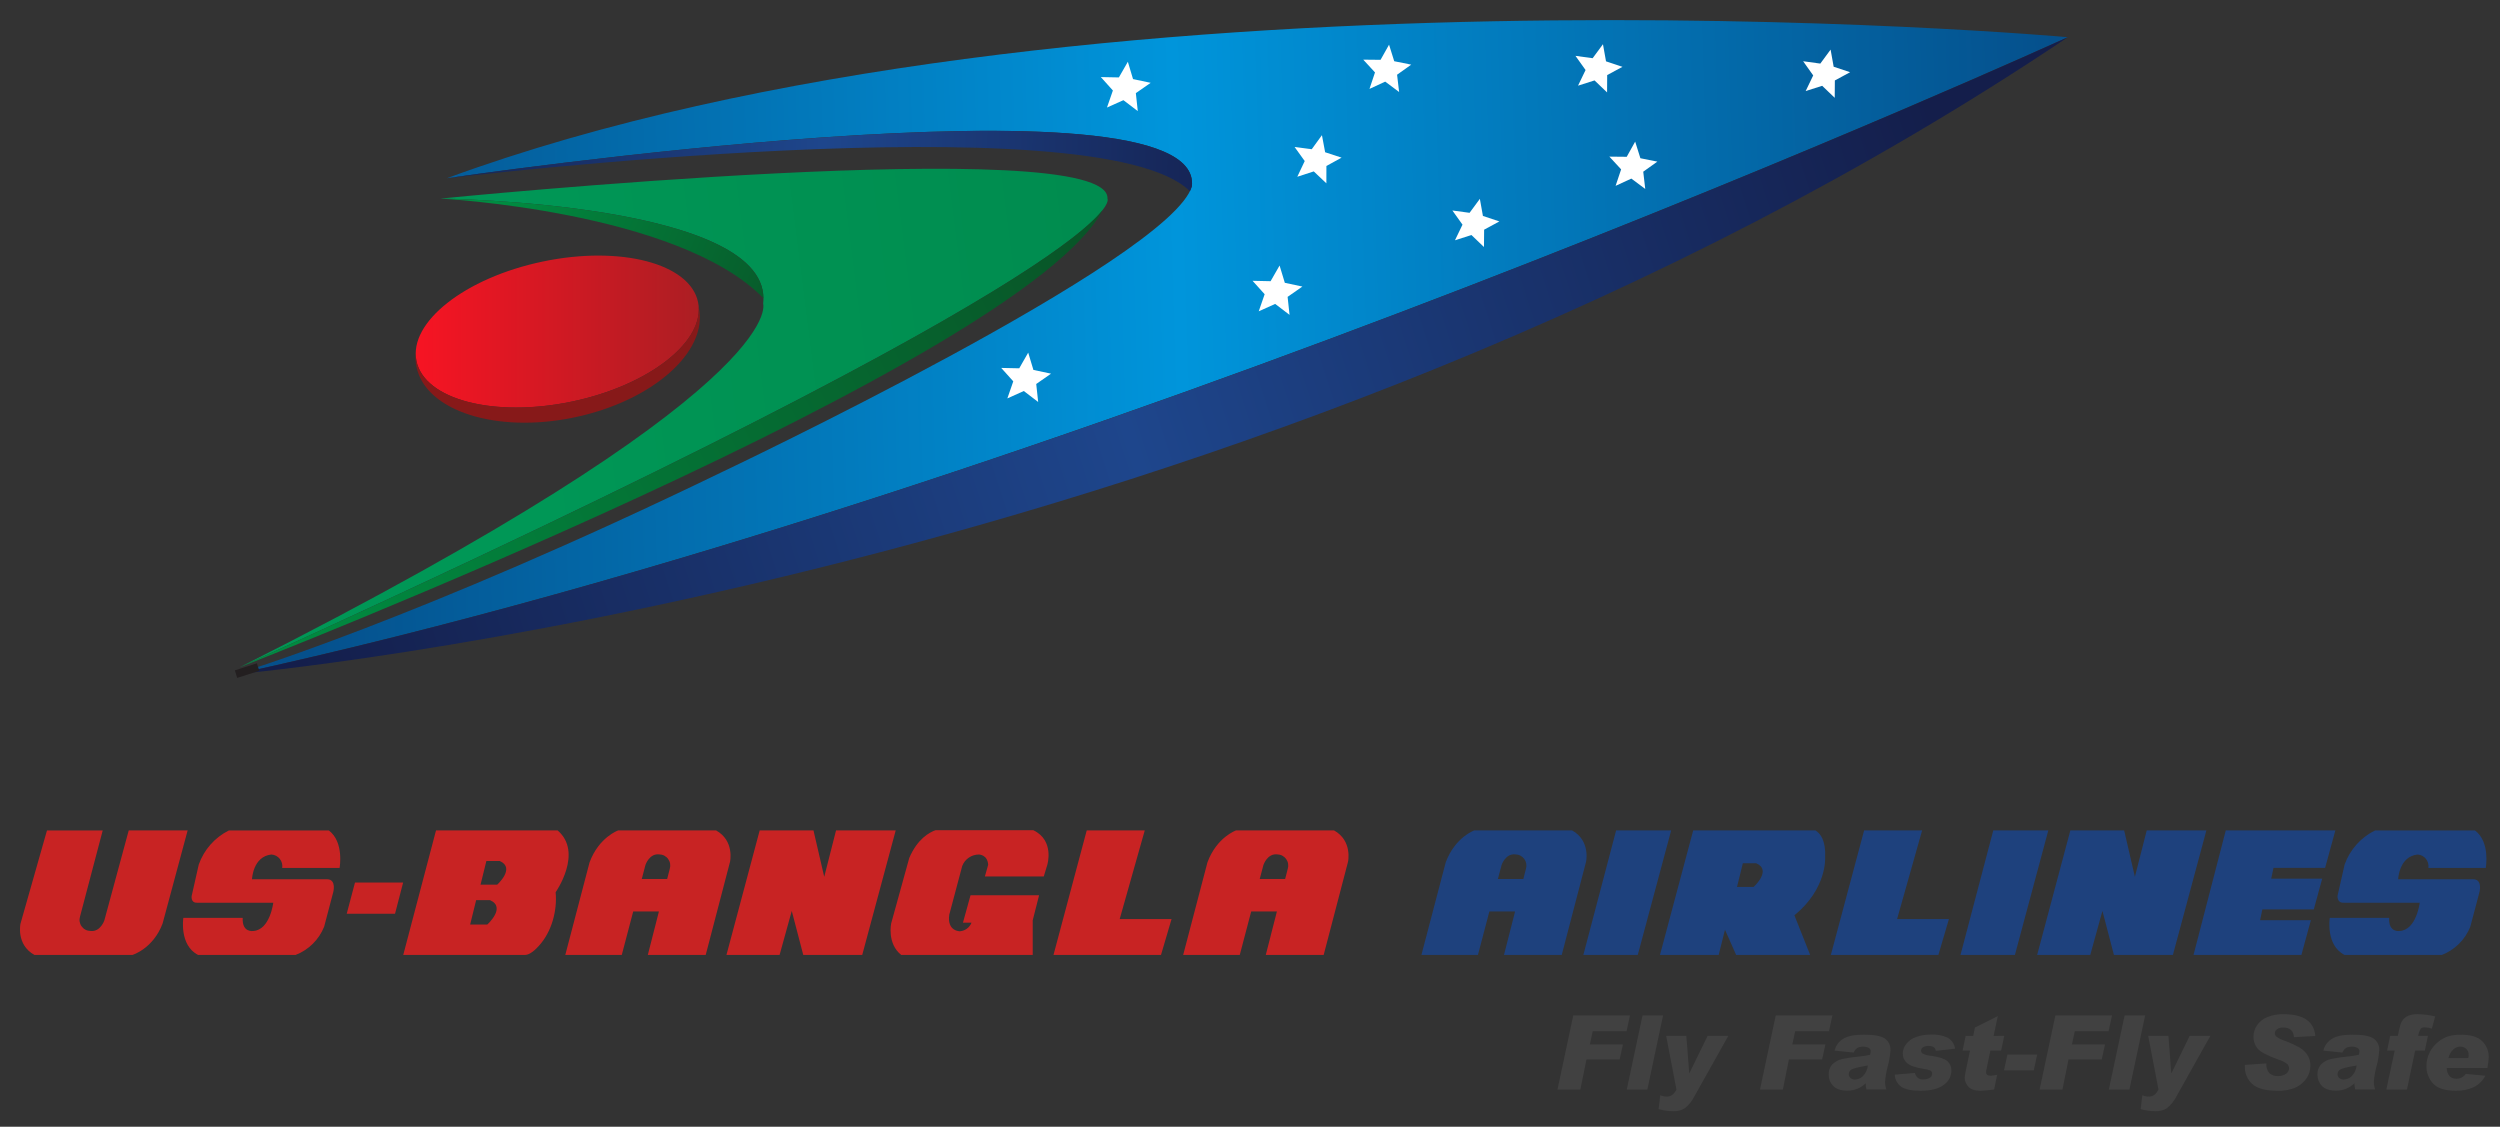 <svg width="71" height="32" viewBox="0 0 71 32" fill="none" xmlns="http://www.w3.org/2000/svg">
<rect x="0" y="0" width="71" height="32" fill="#333333" stroke="none"/>
<g id="Group 187">
<path id="Vector" d="M33.85 5.286C34.207 1.887 12.689 5.062 12.689 5.062C30.505 -1.483 58.723 1.056 58.723 1.056C58.723 1.056 30.485 13.963 6.7 19.145C6.7 19.145 11.893 17.578 20.482 13.417C20.482 13.417 33.271 7.358 33.85 5.286Z" fill="url(#paint0_linear_407_2684)"/>
<path id="Vector_2" d="M6.818 18.946C32.564 7.251 31.452 5.64 31.452 5.64C31.558 3.734 12.509 5.64 12.509 5.64C12.509 5.64 22.017 5.746 21.674 8.627C21.671 8.627 22.509 11.029 6.818 18.946Z" fill="url(#paint1_linear_407_2684)"/>
<path id="Vector_3" d="M33.793 5.432C33.816 5.386 33.835 5.337 33.849 5.287C34.207 1.888 12.688 5.063 12.688 5.063C12.688 5.063 31.202 2.838 33.793 5.432Z" fill="url(#paint2_linear_407_2684)"/>
<path id="Vector_4" d="M6.704 19.145C6.704 19.145 35.592 16.605 58.727 1.056C58.724 1.056 30.485 13.963 6.704 19.145Z" fill="url(#paint3_linear_407_2684)"/>
<path id="Vector_5" d="M6.704 19.145C6.704 19.145 6.918 19.081 7.329 18.944L6.704 19.145Z" stroke="#231F20" stroke-width="0.224" stroke-miterlimit="10"/>
<path id="Vector_6" d="M6.818 18.946C6.818 18.946 29.069 10.296 31.319 5.957C30.66 6.821 26.954 9.799 6.818 18.946Z" fill="url(#paint4_linear_407_2684)"/>
<path id="Vector_7" d="M21.679 8.467C21.656 5.741 12.51 5.64 12.51 5.64C12.51 5.64 19.26 5.993 21.679 8.467Z" fill="url(#paint5_linear_407_2684)"/>
<path id="Vector_8" d="M16.24 11.406C18.448 10.944 20.053 9.679 19.825 8.581C19.597 7.482 17.621 6.966 15.413 7.428C13.204 7.89 11.599 9.155 11.828 10.254C12.056 11.352 14.031 11.868 16.24 11.406Z" fill="url(#paint6_linear_407_2684)"/>
<path id="Vector_9" d="M19.848 8.737C19.848 8.725 19.843 8.714 19.84 8.702C19.93 9.77 18.363 10.96 16.237 11.404C14.03 11.863 12.058 11.351 11.826 10.252C11.809 10.169 11.803 10.085 11.806 10.002C11.792 10.14 11.799 10.28 11.827 10.416C12.088 11.674 14.099 12.318 16.312 11.854C18.525 11.391 20.111 9.995 19.848 8.737Z" fill="#871919"/>
<path id="Vector_10" d="M46.291 28.838L46.194 29.287H45.233L45.152 29.663H46.091L45.998 30.089H45.055L44.883 30.942H44.233L44.681 28.838H46.291Z" fill="#414141"/>
<path id="Vector_11" d="M47.231 28.838L46.785 30.942H46.2L46.648 28.838H47.231Z" fill="#414141"/>
<path id="Vector_12" d="M49.084 29.419L48.121 31.135C48.057 31.266 47.964 31.381 47.85 31.472C47.755 31.532 47.644 31.562 47.532 31.558C47.388 31.558 47.244 31.538 47.105 31.499L47.152 31.106C47.212 31.131 47.277 31.144 47.342 31.143C47.455 31.143 47.545 31.076 47.611 30.942L47.319 29.419H47.892L47.974 30.478H47.979L48.496 29.419H49.084Z" fill="#414141"/>
<path id="Vector_13" d="M52.041 28.838L51.944 29.287H50.983L50.902 29.663H51.842L51.748 30.089H50.805L50.633 30.942H49.984L50.431 28.838H52.041Z" fill="#414141"/>
<path id="Vector_14" d="M52.103 29.837C52.119 29.768 52.149 29.702 52.191 29.645C52.233 29.587 52.285 29.539 52.346 29.502C52.471 29.424 52.666 29.385 52.929 29.385C53.227 29.385 53.429 29.422 53.533 29.497C53.584 29.534 53.625 29.583 53.653 29.64C53.68 29.697 53.693 29.76 53.69 29.823C53.679 29.983 53.651 30.141 53.609 30.295C53.57 30.437 53.546 30.582 53.536 30.728C53.536 30.8 53.549 30.872 53.573 30.939H53.005C52.992 30.882 52.986 30.824 52.986 30.766C52.848 30.899 52.665 30.974 52.474 30.975C52.283 30.975 52.15 30.93 52.061 30.84C51.98 30.756 51.935 30.644 51.935 30.527C51.932 30.471 51.94 30.414 51.959 30.361C51.978 30.308 52.008 30.259 52.047 30.219C52.125 30.146 52.221 30.097 52.324 30.075C52.473 30.044 52.623 30.021 52.774 30.008C52.887 29.999 53 29.981 53.111 29.955C53.121 29.921 53.127 29.887 53.128 29.852C53.128 29.832 53.123 29.813 53.112 29.797C53.102 29.781 53.087 29.768 53.07 29.759C53.023 29.735 52.97 29.723 52.916 29.725C52.861 29.723 52.805 29.734 52.754 29.758C52.704 29.79 52.666 29.837 52.645 29.893L52.103 29.837ZM53.046 30.26C52.779 30.305 52.621 30.344 52.575 30.379C52.554 30.392 52.536 30.41 52.524 30.431C52.512 30.452 52.505 30.477 52.504 30.501C52.503 30.523 52.507 30.545 52.516 30.565C52.525 30.585 52.538 30.602 52.555 30.617C52.591 30.646 52.637 30.661 52.684 30.659C52.764 30.656 52.842 30.624 52.901 30.569C52.984 30.487 53.036 30.378 53.046 30.262V30.26Z" fill="#414141"/>
<path id="Vector_15" d="M55.523 29.784L54.978 29.843C54.962 29.75 54.897 29.705 54.774 29.705C54.717 29.701 54.66 29.714 54.611 29.743C54.596 29.753 54.582 29.766 54.573 29.781C54.563 29.797 54.558 29.815 54.557 29.834C54.557 29.851 54.561 29.869 54.57 29.884C54.578 29.9 54.59 29.913 54.605 29.922C54.686 29.96 54.773 29.982 54.861 29.987C55.085 30.021 55.234 30.072 55.309 30.139C55.345 30.173 55.374 30.215 55.393 30.262C55.413 30.308 55.421 30.359 55.419 30.409C55.418 30.489 55.398 30.567 55.36 30.637C55.322 30.707 55.267 30.766 55.201 30.81C55.057 30.922 54.836 30.978 54.539 30.977C54.297 30.977 54.12 30.942 54.008 30.871C53.95 30.832 53.902 30.78 53.867 30.719C53.833 30.658 53.814 30.59 53.81 30.521L54.385 30.471C54.394 30.527 54.424 30.578 54.469 30.613C54.515 30.647 54.572 30.663 54.629 30.656C54.688 30.657 54.746 30.642 54.798 30.614C54.82 30.603 54.839 30.587 54.852 30.566C54.865 30.544 54.871 30.52 54.871 30.495C54.873 30.476 54.869 30.456 54.86 30.439C54.85 30.422 54.836 30.409 54.818 30.4C54.754 30.377 54.686 30.361 54.618 30.353C54.392 30.318 54.239 30.264 54.16 30.19C54.121 30.157 54.09 30.115 54.069 30.068C54.048 30.021 54.038 29.97 54.039 29.919C54.041 29.825 54.073 29.733 54.129 29.658C54.199 29.566 54.293 29.496 54.401 29.457C54.545 29.403 54.697 29.378 54.85 29.383C55.011 29.374 55.171 29.405 55.317 29.472C55.373 29.504 55.421 29.549 55.456 29.604C55.492 29.658 55.515 29.719 55.523 29.784Z" fill="#414141"/>
<path id="Vector_16" d="M56.921 29.419L56.832 29.837H56.526L56.415 30.375C56.407 30.398 56.403 30.423 56.404 30.448C56.404 30.517 56.449 30.551 56.539 30.551C56.6 30.546 56.66 30.537 56.719 30.524L56.633 30.941C56.505 30.961 56.376 30.973 56.246 30.977C56.084 30.977 55.968 30.938 55.9 30.859C55.835 30.79 55.798 30.698 55.797 30.603C55.806 30.52 55.819 30.439 55.839 30.359L55.948 29.837H55.738L55.824 29.42H56.039L56.089 29.182L56.738 28.857L56.618 29.42L56.921 29.419Z" fill="#414141"/>
<path id="Vector_17" d="M57.857 29.948L57.759 30.398H56.913L57.011 29.948H57.857Z" fill="#414141"/>
<path id="Vector_18" d="M59.982 28.838L59.884 29.287H58.924L58.843 29.663H59.782L59.689 30.089H58.745L58.574 30.942H57.925L58.373 28.838H59.982Z" fill="#414141"/>
<path id="Vector_19" d="M60.922 28.838L60.476 30.942H59.891L60.339 28.838H60.922Z" fill="#414141"/>
<path id="Vector_20" d="M62.774 29.419L61.812 31.135C61.747 31.266 61.655 31.381 61.541 31.472C61.445 31.532 61.335 31.562 61.222 31.558C61.078 31.558 60.934 31.538 60.795 31.499L60.842 31.106C60.903 31.131 60.967 31.144 61.033 31.143C61.145 31.143 61.236 31.076 61.301 30.942L61.009 29.419H61.583L61.664 30.478H61.67L62.186 29.419H62.774Z" fill="#414141"/>
<path id="Vector_21" d="M65.755 29.422L65.149 29.455C65.135 29.273 65.034 29.181 64.844 29.181C64.781 29.177 64.719 29.195 64.666 29.23C64.647 29.244 64.632 29.262 64.621 29.282C64.61 29.303 64.604 29.326 64.604 29.349C64.605 29.368 64.61 29.386 64.619 29.402C64.627 29.419 64.64 29.433 64.654 29.444C64.727 29.495 64.808 29.534 64.892 29.56C65.024 29.609 65.153 29.667 65.278 29.733C65.374 29.785 65.457 29.858 65.521 29.946C65.586 30.041 65.619 30.156 65.615 30.271C65.615 30.393 65.58 30.512 65.513 30.613C65.439 30.724 65.337 30.815 65.218 30.875C65.047 30.952 64.859 30.987 64.671 30.977C64.339 30.977 64.103 30.913 63.964 30.785C63.895 30.723 63.841 30.647 63.805 30.561C63.769 30.476 63.752 30.384 63.755 30.292V30.243L64.364 30.201C64.359 30.25 64.364 30.301 64.379 30.348C64.394 30.396 64.418 30.44 64.451 30.478C64.484 30.507 64.522 30.529 64.564 30.543C64.606 30.557 64.65 30.563 64.694 30.56C64.778 30.565 64.861 30.541 64.929 30.492C64.954 30.474 64.974 30.451 64.987 30.425C65.002 30.398 65.009 30.369 65.01 30.339C65.009 30.294 64.991 30.251 64.959 30.219C64.883 30.161 64.797 30.118 64.705 30.092C64.398 29.981 64.203 29.879 64.121 29.785C64.04 29.691 63.997 29.571 63.999 29.447C63.999 29.329 64.034 29.214 64.1 29.116C64.173 29.012 64.275 28.932 64.393 28.885C64.54 28.827 64.696 28.799 64.854 28.804C65.419 28.803 65.719 29.009 65.755 29.422Z" fill="#414141"/>
<path id="Vector_22" d="M65.984 29.837C66 29.767 66.03 29.702 66.072 29.645C66.114 29.587 66.167 29.539 66.228 29.502C66.353 29.421 66.547 29.385 66.81 29.385C67.108 29.385 67.31 29.422 67.414 29.497C67.465 29.534 67.506 29.583 67.534 29.64C67.561 29.697 67.574 29.76 67.571 29.823C67.56 29.983 67.533 30.141 67.49 30.295C67.451 30.437 67.427 30.582 67.416 30.728C67.417 30.8 67.43 30.871 67.454 30.939H66.886C66.873 30.882 66.866 30.824 66.865 30.766C66.728 30.899 66.546 30.974 66.355 30.975C66.164 30.975 66.026 30.93 65.942 30.84C65.902 30.799 65.87 30.75 65.848 30.696C65.827 30.642 65.816 30.585 65.816 30.527C65.813 30.471 65.821 30.414 65.84 30.361C65.859 30.308 65.889 30.259 65.928 30.219C66.006 30.146 66.102 30.096 66.205 30.075C66.353 30.044 66.503 30.021 66.654 30.008C66.767 29.999 66.88 29.981 66.991 29.955C67.001 29.921 67.007 29.887 67.008 29.852C67.008 29.832 67.003 29.814 66.992 29.797C66.982 29.781 66.968 29.768 66.951 29.759C66.903 29.735 66.85 29.723 66.796 29.725C66.741 29.723 66.685 29.734 66.634 29.758C66.584 29.79 66.546 29.837 66.525 29.893L65.984 29.837ZM66.928 30.26C66.657 30.305 66.5 30.344 66.456 30.379C66.435 30.392 66.418 30.41 66.406 30.431C66.394 30.453 66.387 30.477 66.386 30.501C66.385 30.523 66.389 30.545 66.398 30.565C66.406 30.585 66.42 30.602 66.436 30.617C66.473 30.646 66.518 30.661 66.564 30.659C66.646 30.656 66.723 30.624 66.783 30.569C66.866 30.487 66.917 30.378 66.928 30.262V30.26Z" fill="#414141"/>
<path id="Vector_23" d="M69.158 28.867L69.065 29.214C69 29.191 68.931 29.178 68.862 29.176C68.825 29.174 68.788 29.184 68.758 29.206C68.714 29.269 68.686 29.342 68.677 29.419H68.953L68.865 29.837H68.59L68.358 30.942H67.772L68.009 29.837H67.794L67.881 29.419H68.099C68.119 29.303 68.146 29.188 68.18 29.075C68.2 29.021 68.231 28.972 68.272 28.931C68.317 28.886 68.373 28.852 68.434 28.834C68.509 28.811 68.588 28.8 68.667 28.802C68.832 28.806 68.997 28.828 69.158 28.867Z" fill="#414141"/>
<path id="Vector_24" d="M70.585 30.551C70.511 30.692 70.395 30.805 70.254 30.876C70.092 30.948 69.916 30.983 69.739 30.977C69.44 30.977 69.227 30.909 69.1 30.773C68.975 30.639 68.907 30.46 68.911 30.276C68.91 30.143 68.941 30.012 69 29.893C69.058 29.775 69.141 29.672 69.243 29.591C69.331 29.517 69.433 29.462 69.542 29.428C69.654 29.398 69.77 29.384 69.887 29.386C70.17 29.386 70.373 29.447 70.496 29.571C70.556 29.63 70.603 29.701 70.635 29.779C70.667 29.857 70.682 29.941 70.68 30.026C70.675 30.128 70.662 30.23 70.642 30.331H69.485C69.501 30.535 69.592 30.636 69.758 30.636C69.811 30.638 69.863 30.626 69.91 30.602C69.957 30.578 69.997 30.542 70.027 30.499L70.585 30.551ZM70.099 30.048C70.106 30.019 70.11 29.989 70.109 29.96C70.111 29.927 70.106 29.895 70.094 29.864C70.082 29.834 70.063 29.807 70.039 29.785C69.992 29.744 69.931 29.723 69.868 29.724C69.794 29.726 69.724 29.755 69.671 29.806C69.603 29.873 69.556 29.957 69.534 30.05L70.099 30.048Z" fill="#414141"/>
<path id="Vector_25" d="M0.979 27.121H3.759C3.759 27.121 4.346 26.947 4.617 26.23L5.329 23.584H3.656L2.964 26.137C2.964 26.137 2.855 26.475 2.565 26.439C2.517 26.438 2.469 26.426 2.426 26.403C2.383 26.381 2.346 26.348 2.318 26.309C2.289 26.27 2.271 26.224 2.262 26.176C2.254 26.128 2.258 26.079 2.272 26.032L2.917 23.585H1.334L0.582 26.232C0.582 26.232 0.45 26.827 0.979 27.121Z" fill="#C82323"/>
<path id="Vector_26" d="M48.81 27.121L48.989 26.404L49.307 27.121H51.409L50.961 25.995C51.89 25.235 51.834 24.36 51.834 24.36C51.858 23.872 51.7 23.67 51.558 23.584H48.087L47.143 27.121H48.81ZM49.497 24.516H49.876C50.333 24.714 49.803 25.188 49.803 25.188H49.331L49.497 24.516Z" fill="#1E417D"/>
<path id="Vector_27" d="M55.05 27.121L55.349 26.102H53.877L54.588 23.584H52.941L51.996 27.121H55.05Z" fill="#1E417D"/>
<path id="Vector_28" d="M46.512 27.121L47.461 23.584H45.898L44.967 27.121H46.512Z" fill="#1E417D"/>
<path id="Vector_29" d="M59.363 27.121L59.709 25.87L60.036 27.121H61.71L62.661 23.584H60.967L60.631 24.902L60.326 23.584H58.798L57.855 27.121H59.363Z" fill="#1E417D"/>
<path id="Vector_30" d="M66.555 25.637H68.72C68.72 25.637 68.628 26.411 68.152 26.44C68.152 26.44 67.828 26.497 67.852 26.067H66.165C66.165 26.067 66.043 26.848 66.587 27.121H69.346C69.529 27.05 69.695 26.942 69.835 26.804C69.975 26.666 70.084 26.5 70.157 26.317L70.415 25.341C70.415 25.341 70.514 24.986 70.252 24.971H68.108C68.108 24.971 68.129 24.326 68.659 24.268C68.704 24.271 68.749 24.283 68.79 24.304C68.831 24.325 68.867 24.354 68.896 24.39C68.925 24.426 68.946 24.468 68.958 24.512C68.97 24.556 68.973 24.603 68.966 24.649H70.595C70.595 24.649 70.731 23.916 70.29 23.585H67.45C67.048 23.783 66.738 24.131 66.587 24.554L66.387 25.436C66.387 25.436 66.362 25.643 66.555 25.637Z" fill="#1E417D"/>
<path id="Vector_31" d="M65.359 27.121L65.629 26.133H64.187L64.251 25.826H65.712L65.95 24.955H64.502L64.567 24.648H66.033L66.324 23.584H63.212L62.296 27.121H65.359Z" fill="#1E417D"/>
<path id="Vector_32" d="M57.223 27.121L58.172 23.584H56.609L55.678 27.121H57.223Z" fill="#1E417D"/>
<path id="Vector_33" d="M5.596 25.637H7.761C7.761 25.637 7.669 26.411 7.193 26.44C7.193 26.44 6.869 26.497 6.893 26.067H5.207C5.207 26.067 5.085 26.848 5.628 27.121H8.394C8.577 27.05 8.744 26.942 8.883 26.804C9.023 26.666 9.133 26.5 9.206 26.317L9.463 25.341C9.463 25.341 9.563 24.986 9.301 24.971H7.157C7.157 24.971 7.178 24.326 7.707 24.268C7.753 24.271 7.798 24.283 7.839 24.304C7.88 24.325 7.916 24.354 7.945 24.39C7.974 24.426 7.995 24.468 8.007 24.512C8.019 24.556 8.022 24.603 8.015 24.649H9.644C9.644 24.649 9.779 23.916 9.339 23.585H6.499C6.099 23.785 5.792 24.133 5.644 24.556L5.445 25.438C5.445 25.438 5.404 25.643 5.596 25.637Z" fill="#C82323"/>
<path id="Vector_34" d="M22.14 27.121L22.486 25.87L22.813 27.121H24.487L25.438 23.584H23.744L23.408 24.902L23.103 23.584H21.575L20.631 27.121H22.14Z" fill="#C82323"/>
<path id="Vector_35" d="M25.596 27.121H29.329V26.138L29.51 25.425H27.563L27.348 26.204H27.591C27.565 26.271 27.52 26.33 27.462 26.373C27.404 26.416 27.335 26.442 27.263 26.448C27.263 26.448 26.891 26.455 26.959 25.978L27.327 24.594C27.364 24.498 27.428 24.416 27.513 24.358C27.597 24.3 27.697 24.269 27.799 24.268C27.799 24.268 28.049 24.268 28.064 24.562L27.97 24.892H29.643L29.743 24.562C29.743 24.562 29.957 23.869 29.346 23.578H26.568C26.398 23.637 26.054 23.822 25.822 24.369L25.308 26.23C25.308 26.23 25.19 26.802 25.596 27.121Z" fill="#C82323"/>
<path id="Vector_36" d="M14.909 27.121C15.052 27.121 15.219 26.958 15.304 26.862C15.664 26.47 15.83 25.869 15.78 25.339C15.78 25.339 16.572 24.213 15.836 23.584H12.383L11.452 27.121H14.909ZM13.813 24.452H14.192C14.649 24.65 14.12 25.125 14.12 25.125H13.647L13.813 24.452ZM13.523 25.563H13.914C14.386 25.767 13.839 26.257 13.839 26.257H13.352L13.523 25.563Z" fill="#C82323"/>
<path id="Vector_37" d="M17.658 27.121L17.983 25.886H18.713L18.398 27.121H20.042L20.733 24.474C20.733 24.474 20.866 23.878 20.337 23.584H17.556C17.556 23.584 17.012 23.773 16.744 24.489L16.054 27.121H17.658ZM18.33 24.567C18.33 24.567 18.438 24.229 18.727 24.265C18.776 24.266 18.824 24.278 18.867 24.301C18.91 24.324 18.947 24.356 18.975 24.395C19.004 24.435 19.023 24.48 19.031 24.528C19.039 24.576 19.036 24.625 19.022 24.672L18.947 24.964H18.226L18.33 24.567Z" fill="#C82323"/>
<path id="Vector_38" d="M11.449 25.063H10.082L9.847 25.95H11.219L11.449 25.063Z" fill="#C82323"/>
<path id="Vector_39" d="M41.973 27.121L42.298 25.886H43.028L42.713 27.121H44.353L45.044 24.474C45.044 24.474 45.177 23.878 44.648 23.584H41.87C41.87 23.584 41.327 23.773 41.059 24.489L40.368 27.121H41.973ZM42.645 24.567C42.645 24.567 42.753 24.229 43.043 24.265C43.091 24.266 43.139 24.278 43.182 24.301C43.225 24.324 43.262 24.356 43.291 24.395C43.319 24.435 43.338 24.48 43.346 24.528C43.354 24.576 43.351 24.625 43.337 24.672L43.263 24.964H42.54L42.645 24.567Z" fill="#1E417D"/>
<path id="Vector_40" d="M32.972 27.121L33.272 26.102H31.799L32.511 23.584H30.863L29.919 27.121H32.972Z" fill="#C82323"/>
<path id="Vector_41" d="M35.209 27.121L35.534 25.886H36.264L35.948 27.121H37.592L38.284 24.474C38.284 24.474 38.416 23.878 37.887 23.584H35.103C35.103 23.584 34.559 23.773 34.292 24.489L33.602 27.121H35.209ZM35.881 24.567C35.881 24.567 35.99 24.229 36.279 24.265C36.327 24.266 36.375 24.278 36.418 24.301C36.461 24.324 36.498 24.356 36.526 24.395C36.555 24.435 36.574 24.48 36.582 24.528C36.59 24.576 36.587 24.625 36.573 24.672L36.498 24.964H35.776L35.881 24.567Z" fill="#C82323"/>
<path id="Vector_42" d="M36.623 8.942L36.215 8.631L35.748 8.841L35.916 8.356L35.573 7.975L36.085 7.986L36.34 7.541L36.489 8.032L36.988 8.138L36.568 8.431L36.623 8.942Z" fill="white"/>
<path id="Vector_43" d="M32.313 3.155L31.905 2.845L31.438 3.054L31.606 2.57L31.264 2.189L31.776 2.199L32.031 1.754L32.178 2.246L32.679 2.352L32.258 2.645L32.313 3.155Z" fill="white"/>
<path id="Vector_44" d="M29.484 11.416L29.076 11.105L28.609 11.315L28.777 10.83L28.435 10.449L28.946 10.46L29.201 10.015L29.349 10.506L29.85 10.612L29.429 10.905L29.484 11.416Z" fill="white"/>
<path id="Vector_45" d="M37.669 5.207L37.311 4.868L36.843 5.02L37.054 4.574L36.766 4.174L37.253 4.238L37.543 3.839L37.634 4.324L38.101 4.477L37.67 4.714L37.669 5.207Z" fill="white"/>
<path id="Vector_46" d="M39.735 2.613L39.34 2.318L38.893 2.525L39.05 2.057L38.716 1.694L39.208 1.699L39.449 1.269L39.596 1.739L40.079 1.836L39.677 2.122L39.735 2.613Z" fill="white"/>
<path id="Vector_47" d="M46.725 5.366L46.33 5.072L45.883 5.278L46.04 4.81L45.706 4.448L46.199 4.453L46.439 4.022L46.587 4.494L47.069 4.59L46.668 4.876L46.725 5.366Z" fill="white"/>
<path id="Vector_48" d="M42.145 7.016L41.789 6.675L41.321 6.824L41.535 6.38L41.248 5.978L41.736 6.044L42.028 5.647L42.115 6.133L42.582 6.289L42.149 6.523L42.145 7.016Z" fill="white"/>
<path id="Vector_49" d="M45.641 2.625L45.285 2.284L44.816 2.433L45.03 1.989L44.743 1.586L45.231 1.653L45.524 1.256L45.611 1.742L46.078 1.898L45.644 2.132L45.641 2.625Z" fill="white"/>
<path id="Vector_50" d="M52.106 2.778L51.75 2.437L51.281 2.586L51.495 2.142L51.209 1.739L51.697 1.806L51.989 1.409L52.076 1.895L52.543 2.051L52.11 2.285L52.106 2.778Z" fill="white"/>
</g>
<defs>
<linearGradient id="paint0_linear_407_2684" x1="8.491" y1="10.366" x2="58.581" y2="8.827" gradientUnits="userSpaceOnUse">
<stop stop-color="#05508C"/>
<stop offset="0.5" stop-color="#0095DB"/>
<stop offset="1" stop-color="#05508C"/>
</linearGradient>
<linearGradient id="paint1_linear_407_2684" x1="14.774" y1="11.64" x2="31.286" y2="9.545" gradientUnits="userSpaceOnUse">
<stop offset="0.01" stop-color="#009756"/>
<stop offset="1" stop-color="#008C4F"/>
</linearGradient>
<linearGradient id="paint2_linear_407_2684" x1="10.592" y1="4.315" x2="36.197" y2="4.635" gradientUnits="userSpaceOnUse">
<stop stop-color="#141E4B"/>
<stop offset="0.5" stop-color="#1E468C"/>
<stop offset="1" stop-color="#141E4B"/>
</linearGradient>
<linearGradient id="paint3_linear_407_2684" x1="8.587" y1="19.326" x2="55.193" y2="4.248" gradientUnits="userSpaceOnUse">
<stop stop-color="#141E4B"/>
<stop offset="0.5" stop-color="#1E468C"/>
<stop offset="1" stop-color="#141E4B"/>
</linearGradient>
<linearGradient id="paint4_linear_407_2684" x1="7.39" y1="19.033" x2="35.346" y2="4.737" gradientUnits="userSpaceOnUse">
<stop offset="0.01" stop-color="#008C41"/>
<stop offset="1" stop-color="#0A4B23"/>
</linearGradient>
<linearGradient id="paint5_linear_407_2684" x1="14.141" y1="5.318" x2="24.271" y2="9.554" gradientUnits="userSpaceOnUse">
<stop offset="0.01" stop-color="#008C41"/>
<stop offset="1" stop-color="#0A4B23"/>
</linearGradient>
<linearGradient id="paint6_linear_407_2684" x1="11.806" y1="9.414" x2="19.847" y2="9.414" gradientUnits="userSpaceOnUse">
<stop offset="0.01" stop-color="#F61423"/>
<stop offset="1" stop-color="#AC1E23"/>
</linearGradient>
</defs>
</svg>
